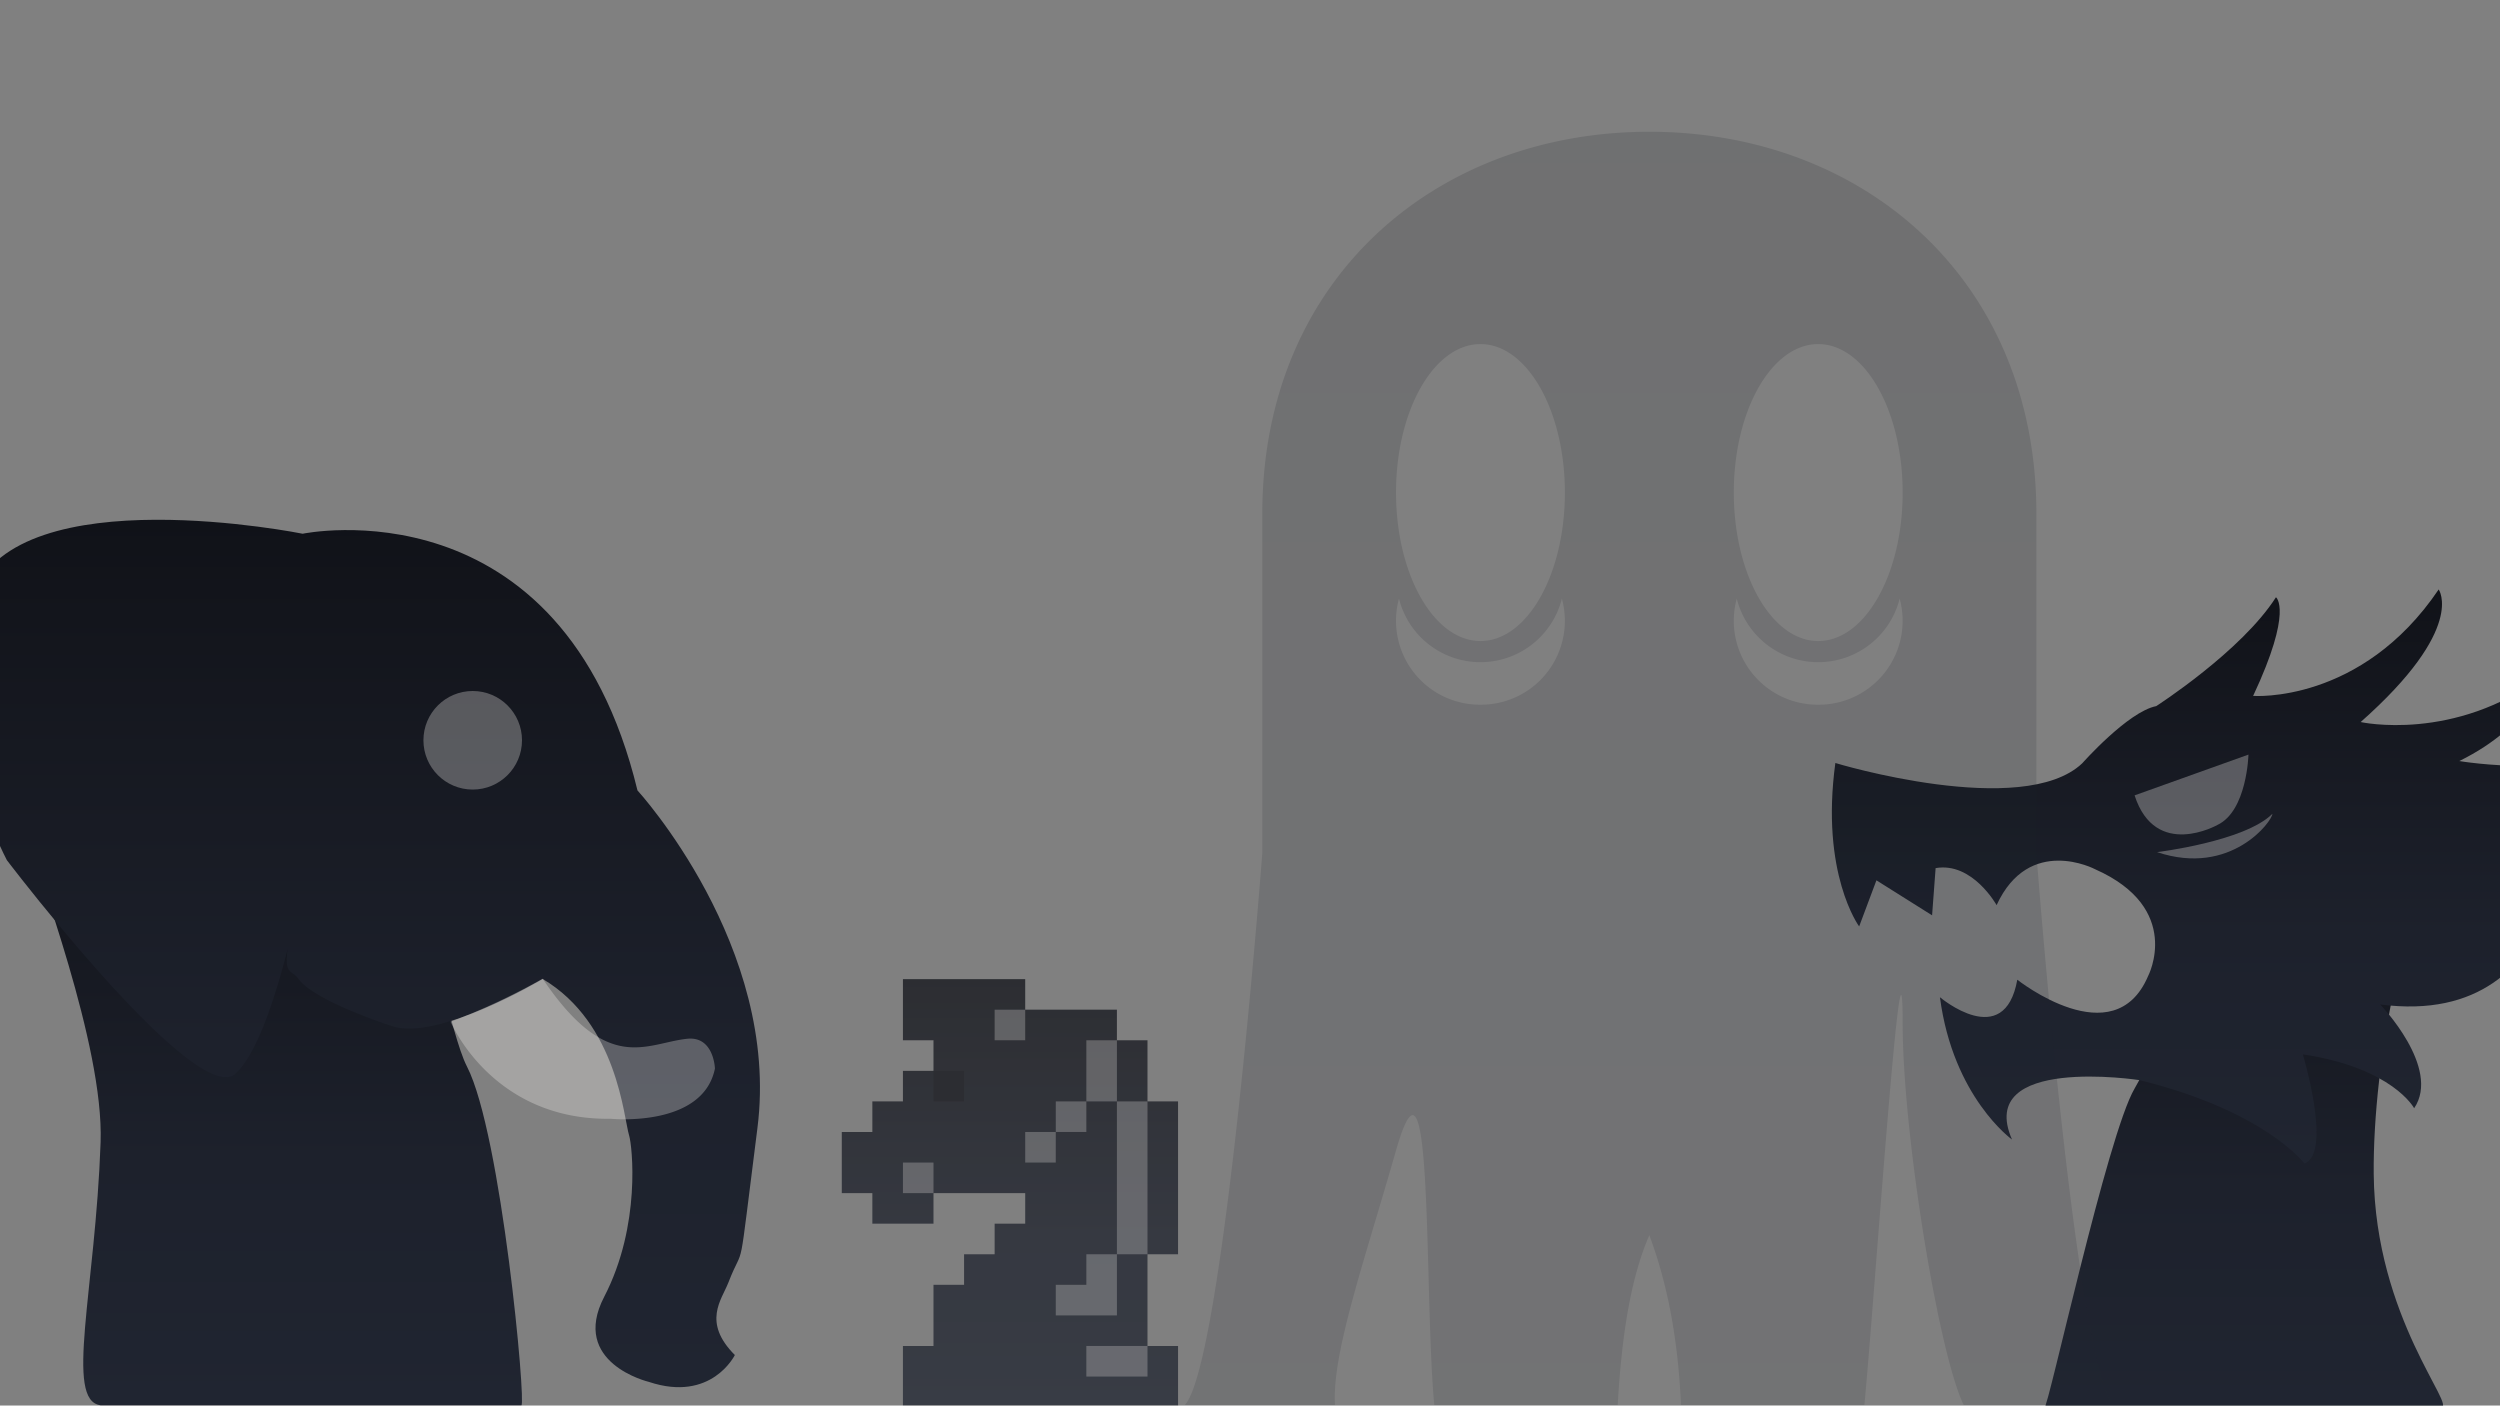 <svg id="Calque_1" data-name="Calque 1" xmlns="http://www.w3.org/2000/svg" xmlns:xlink="http://www.w3.org/1999/xlink" viewBox="0 0 1366 768"><rect x="0" y="0" width="1366" height="768" fill="#808080" stroke="none"/><defs><style>.cls-1{fill:url(#Dégradé_sans_nom_4);}.cls-2{fill:url(#Dégradé_sans_nom_4-2);}.cls-3{fill:#f8f5f2;opacity:0.3;}.cls-4{fill-rule:evenodd;opacity:0.15;fill:url(#Dégradé_sans_nom_4-3);}.cls-5{opacity:0.75;}.cls-6{fill:url(#Dégradé_sans_nom_4-4);}.cls-7{fill:#101218;}.cls-8{fill:url(#Dégradé_sans_nom_4-5);}.cls-9{fill:url(#Dégradé_sans_nom_4-6);}</style><linearGradient id="Dégradé_sans_nom_4" x1="1226.01" y1="467.29" x2="1226.01" y2="769.01" gradientUnits="userSpaceOnUse"><stop offset="0" stop-color="#101218"/><stop offset="0.11" stop-color="#13151c"/><stop offset="0.6" stop-color="#1d212c"/><stop offset="1" stop-color="#202531"/></linearGradient><linearGradient id="Dégradé_sans_nom_4-2" x1="1225.5" y1="322.08" x2="1225.5" y2="635.75" xlink:href="#Dégradé_sans_nom_4"/><linearGradient id="Dégradé_sans_nom_4-3" x1="901.2" y1="72" x2="901.2" y2="767.68" xlink:href="#Dégradé_sans_nom_4"/><linearGradient id="Dégradé_sans_nom_4-4" x1="551.82" y1="535" x2="551.82" y2="768.85" xlink:href="#Dégradé_sans_nom_4"/><linearGradient id="Dégradé_sans_nom_4-5" x1="797.84" y1="431.42" x2="797.84" y2="767.85" gradientTransform="matrix(-1, 0, 0, 1, 948.03, 0)" xlink:href="#Dégradé_sans_nom_4"/><linearGradient id="Dégradé_sans_nom_4-6" x1="751.58" y1="284" x2="751.58" y2="757.96" gradientTransform="matrix(-1, 0, 0, 1, 948.03, 0)" xlink:href="#Dégradé_sans_nom_4"/></defs><g id="Dragon"><path class="cls-1" d="M1333.64,478.92c-18.24,9-37.23,99.52-36.64,162.56.73,78.69,46.06,127.77,36.6,127.52H1117.11c1.89,1.2,34.37-149,49.23-174.23C1191.77,551.58,1214.06,429.38,1333.64,478.92Z"/><path class="cls-2" d="M1137.72,417.08s25-28.22,40.45-31.26c0,0,46.64-30,65.41-59.48,0,0,9.57,6.9-12.47,53.9,0,0,59.11,4.48,101.38-58.16,0,0,15.26,21.2-42.63,72.45,0,0,51,11.38,100.17-25.46,0,0-5.56,26.65-46.26,46.77,0,0,65.41,11.25,106.23-12.13,0,0-9.2,27.5-39,36.22-10.25-5.37-1.68,123.06-110.45,108.92,0,0,33.43,34.64,18.54,56.69,0,0-11.63-22-60.81-29.43,0,0,16.24,54,.85,59.64,0,0-21.32-28.63-90.13-45.57,0,0-89.88-13.8-69.64,32.47,0,0-32.23-23.13-39.38-77.76,0,0,35.25,29.79,42.27-9.57,0,0,52.82,41.9,71.47-2,0,0,19.37-36.95-29-58.39,0,0-36-19-53.78,19.64,0,0-13.21-23.74-33.32-20.23l-1.93,25.8-30.41-19.13-9.44,25.2s-21.27-28.79-13-89.31C1002.93,417,1105.27,447.78,1137.72,417.08Z"/><path class="cls-3" d="M1166.34,434.59l62.22-22.28s-.76,30.73-16.9,38.41C1211.66,450.72,1177.76,469.92,1166.34,434.59Z"/><path class="cls-3" d="M1178.62,465.6s47.78-5.77,63-20.92C1241.7,448.49,1219.09,479.16,1178.62,465.6Z"/></g><path id="Phantom" class="cls-4" d="M1112.67,466.22V280.7C1112.67,152.63,1018,72,901.2,72S689.73,152.63,689.73,280.7V466.22s-21.15,278.27-42.3,301.46h82c-1.8-28,16.1-78.65,33.36-139.14C783.42,556.2,778,707,783.7,767.68H883.9c2.09-36,6.69-68.49,17.3-92.76,10.68,28.45,15.84,59.67,17.3,92.76h100.2c5.73-60.67,20.92-284,20.92-208.7,0,60.68,19.71,180.86,33.36,208.7h82C1133.82,744.49,1112.67,466.22,1112.67,466.22ZM808.92,385.06a45.85,45.85,0,0,1-44.51-58,45.87,45.87,0,0,0,89,0,45.85,45.85,0,0,1-44.51,58Zm0-34.79c-25.48,0-46.14-36.34-46.14-81.16S783.44,188,808.92,188s46.14,36.33,46.14,81.16S834.4,350.27,808.92,350.27Zm184.56,34.79a45.85,45.85,0,0,1-44.51-58,45.87,45.87,0,0,0,89,0,45.85,45.85,0,0,1-44.51,58Zm0-34.79c-25.48,0-46.14-36.34-46.14-81.16S968,188,993.48,188s46.14,36.33,46.14,81.16S1019,350.27,993.48,350.27Z"/><g id="PixelKnight" class="cls-5"><polygon class="cls-6" points="626.99 601.81 626.99 585.11 626.99 568.41 610.28 568.41 610.28 551.7 593.58 551.7 576.88 551.7 560.17 551.7 560.17 535 543.47 535 526.77 535 510.06 535 493.36 535 493.36 551.7 493.36 568.41 510.06 568.41 510.06 585.11 493.36 585.11 493.36 601.81 476.65 601.81 476.65 618.52 459.95 618.52 459.95 635.22 459.95 651.92 476.65 651.92 476.65 668.63 493.36 668.63 510.06 668.63 510.06 651.92 526.77 651.92 543.47 651.92 560.17 651.92 560.17 668.63 543.47 668.63 543.47 685.33 526.77 685.33 526.77 702.03 510.06 702.03 510.06 718.74 510.06 735.44 493.36 735.44 493.36 752.15 493.36 768.85 510.06 768.85 526.77 768.85 543.47 768.85 560.17 768.85 576.88 768.85 593.58 768.85 610.28 768.85 626.99 768.85 643.69 768.85 643.69 752.15 643.69 735.44 626.99 735.44 626.99 718.74 626.99 702.03 626.99 685.33 643.69 685.33 643.69 668.63 643.69 651.92 643.69 635.22 643.69 618.52 643.69 601.81 626.99 601.81"/><rect class="cls-7" x="510.06" y="585.11" width="16.7" height="16.7"/><rect class="cls-3" x="543.47" y="551.7" width="16.7" height="16.7"/><polygon class="cls-3" points="610.28 568.41 593.58 568.41 593.58 585.11 593.58 601.81 610.28 601.81 610.28 585.11 610.28 568.41"/><polygon class="cls-3" points="610.28 601.81 610.28 618.52 610.28 635.22 610.28 651.92 610.28 668.63 610.28 685.33 626.99 685.33 626.99 668.63 626.99 651.92 626.99 635.22 626.99 618.52 626.99 601.81 610.28 601.81"/><polygon class="cls-3" points="593.58 702.03 576.88 702.03 576.88 718.74 593.58 718.74 610.28 718.74 610.28 702.03 610.28 685.33 593.58 685.33 593.58 702.03"/><rect class="cls-3" x="493.36" y="635.22" width="16.7" height="16.7"/><rect class="cls-3" x="560.17" y="618.52" width="16.7" height="16.7"/><rect class="cls-3" x="576.88" y="601.81" width="16.7" height="16.7"/><polygon class="cls-3" points="593.58 735.44 593.58 752.15 610.28 752.15 626.99 752.15 626.99 735.44 610.28 735.44 593.58 735.44"/></g><g id="Elephant"><path class="cls-8" d="M15.15,456.19c4.49,19.15,41.7,114.35,39.82,168-2.84,80.68-19.83,141.19,0,143.64H284.88c2.7,0-10.92-148.45-29.69-185C235.5,544.42,231.63,367,15.15,456.19Z"/><path class="cls-9" d="M165.37,481.43s-3.82,21.34-10.3,45.16-15.62,50.12-26.29,60c-6.6,6.13-21.07-2.68-37.91-17.77C53.24,535.12,3.76,470,3.76,470s-43.44-81.57-18.29-145.6,179.9-32.77,179.9-32.77S307.15,261.9,348.31,431.88c0,0,78.2,85.31,65.55,184.47-11.2,87.83-6.48,60.28-15.94,84.59-3.59,9.23-14.35,21.49,3.6,39.45,0,0-12.75,26.11-47,14.67,0,0-43.22-10.23-24.39-46.49,20.32-39.15,15.28-82.73,13.64-88.05-3-9.61-6.3-61.34-47.25-85.62,0,0-57.17,34.19-82.32,25.81,0,0-42.6-13.68-51.07-25.81C157.53,527,150.93,538.43,165.37,481.43Z"/><circle class="cls-3" cx="258.29" cy="404.49" r="26.93"/><path class="cls-3" d="M296.5,534.76a366.51,366.51,0,0,1-50.29,23.54s22.47,54,87.52,53c0,0,50.31,5.08,56.91-27.45,0,0-.56-17.86-15.24-16.26C353,570,332.08,587.47,296.5,534.76Z"/></g></svg>